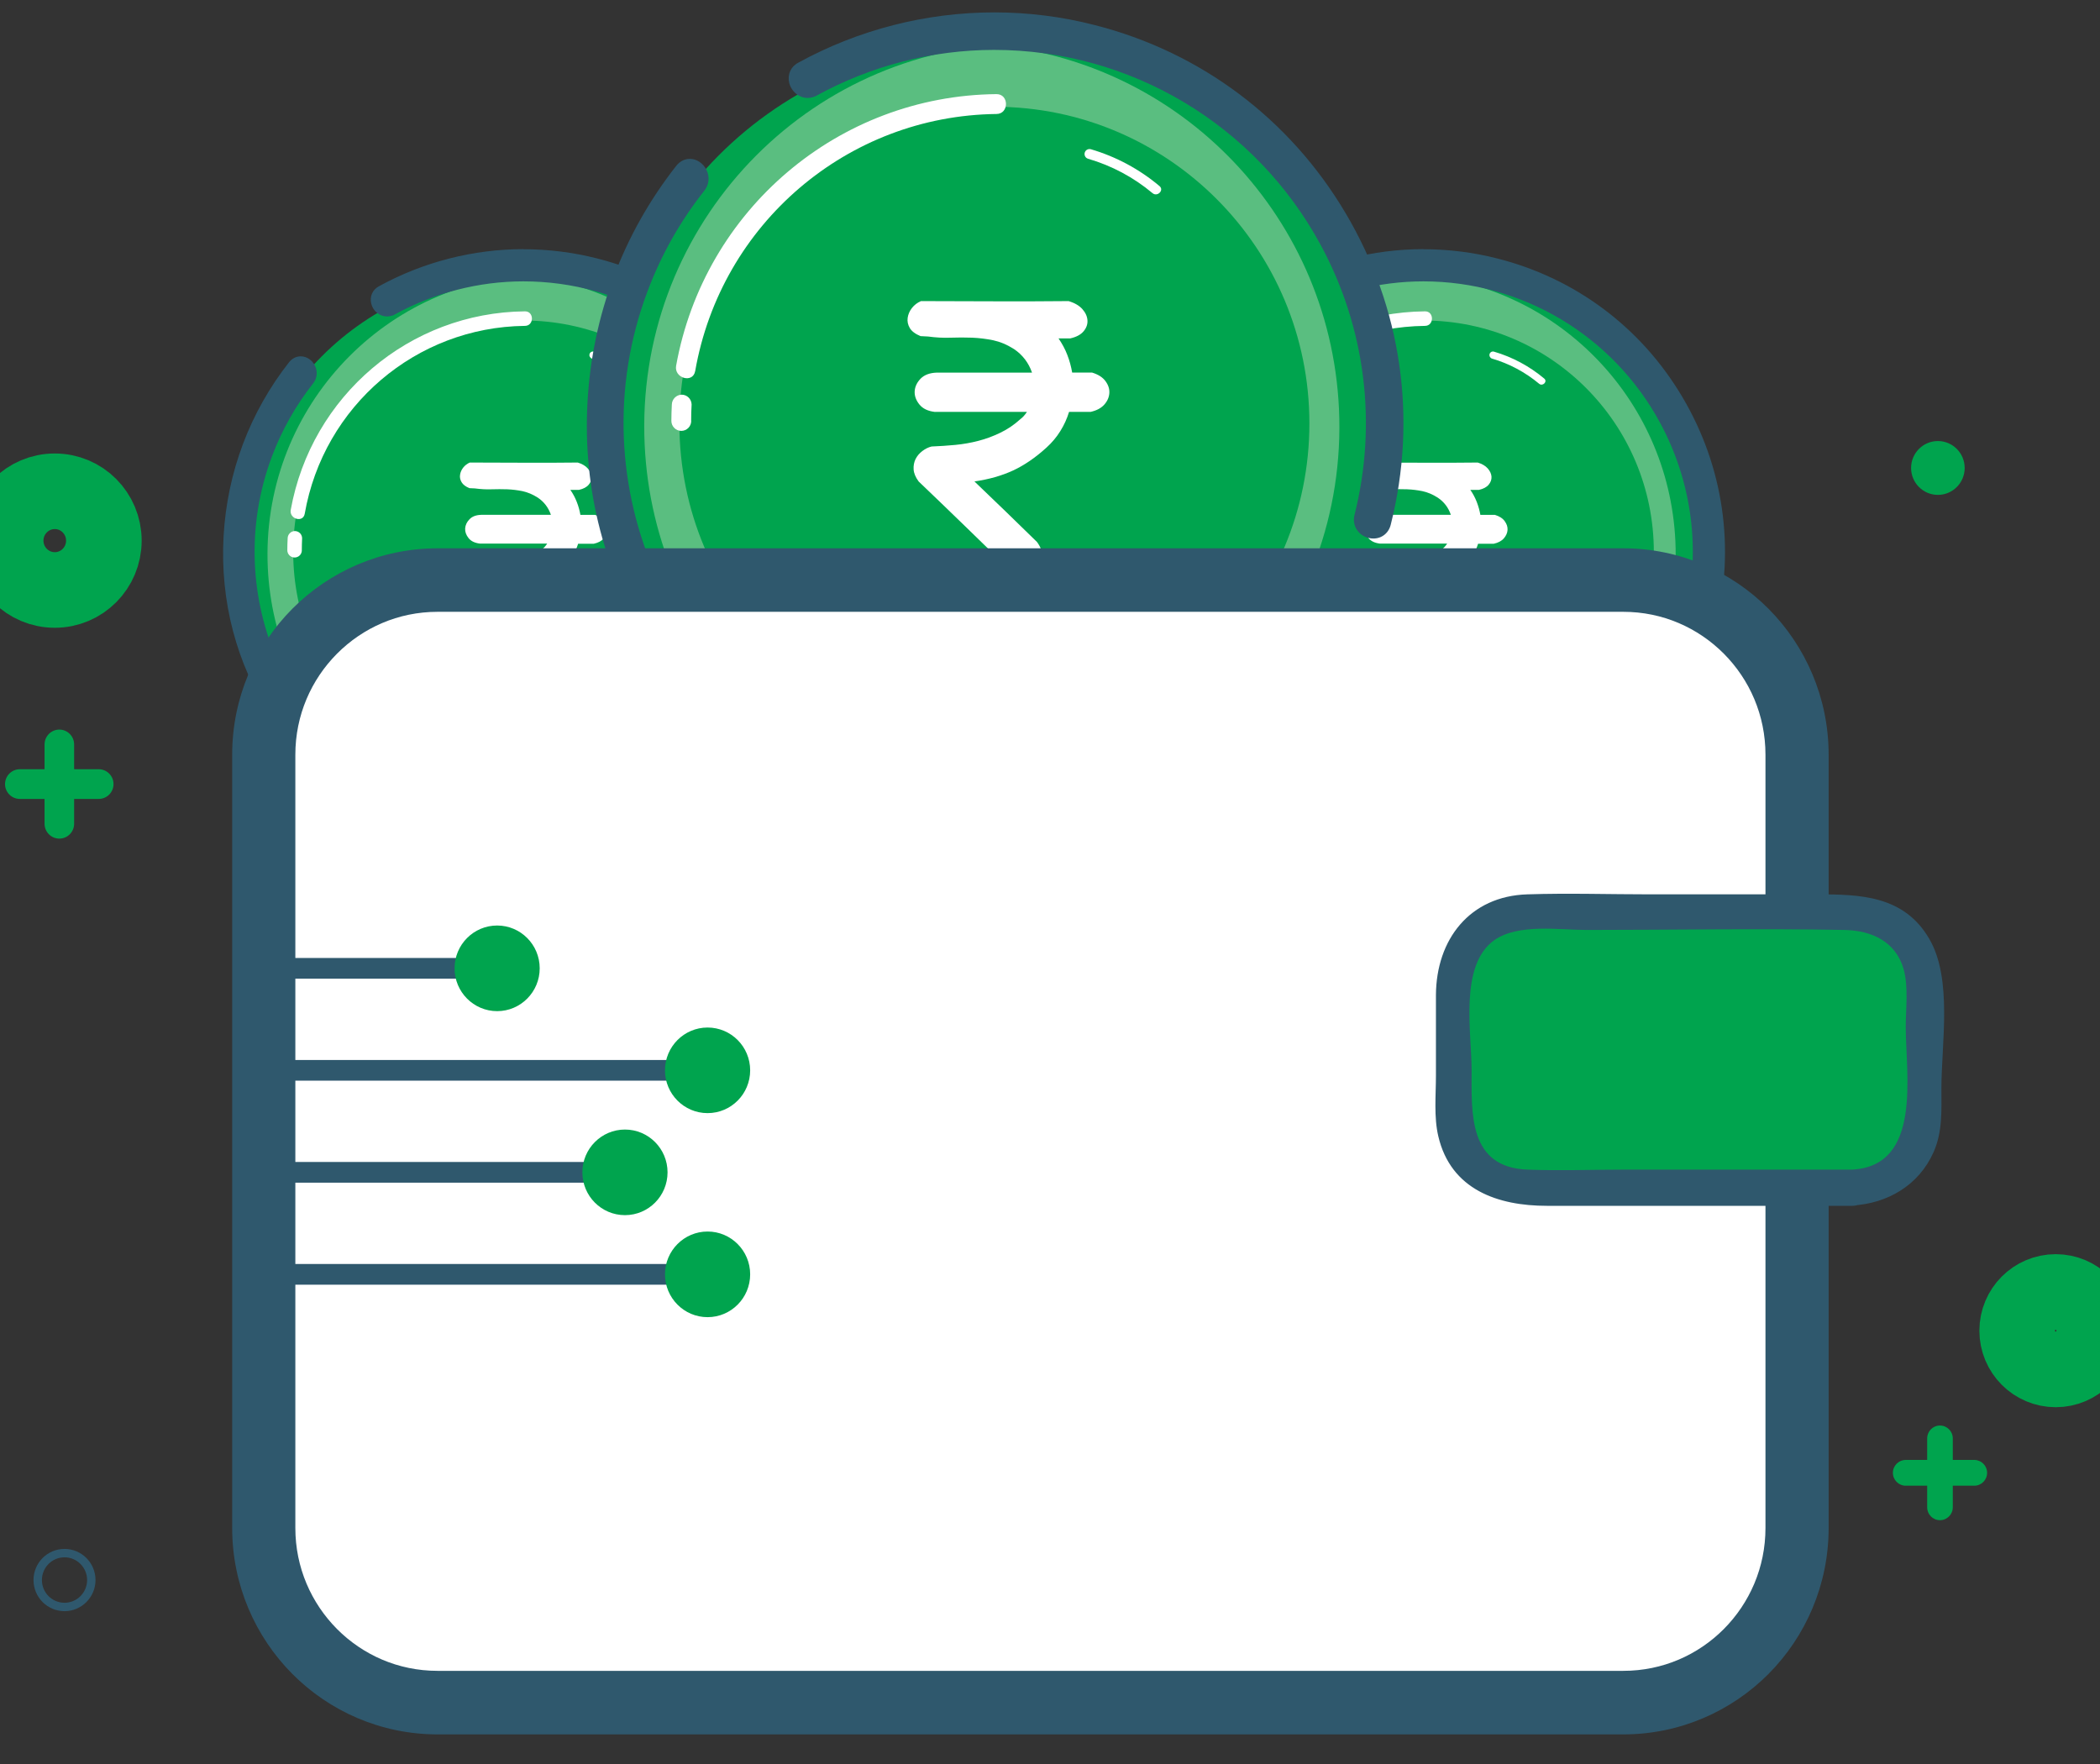 <svg width="50" height="42" viewBox="0 0 50 42" fill="none" xmlns="http://www.w3.org/2000/svg">
<rect x="0" y="0" width="50" height="42" fill="#333333" stroke="none"/>
<g clip-path="url(#clip0_1_6509)">
<path opacity="0.2" d="M22.648 13.972C22.604 18.053 19.325 21.351 15.265 21.394C15.2 21.394 15.148 21.447 15.148 21.512C15.148 21.577 15.2 21.63 15.265 21.63C19.454 21.584 22.838 18.182 22.884 13.97C22.884 13.905 22.831 13.852 22.766 13.852C22.702 13.852 22.649 13.905 22.649 13.97L22.648 13.972Z" fill="#405B7D"/>
<path d="M23.138 18.44C23.016 18.659 22.887 18.873 22.748 19.083C22.58 19.338 22.987 19.576 23.154 19.322C23.293 19.112 23.422 18.898 23.544 18.679C23.685 18.413 23.285 18.174 23.138 18.44Z" fill="#2F586D"/>
<path d="M30.34 13.846C30.218 14.065 30.089 14.278 29.95 14.489C29.782 14.744 30.19 14.982 30.357 14.727C30.495 14.517 30.624 14.304 30.746 14.085C30.887 13.819 30.487 13.58 30.34 13.846Z" fill="#2F586D"/>
<path d="M12.465 19.812C16.128 19.812 19.097 16.827 19.097 13.144C19.097 9.462 16.128 6.477 12.465 6.477C8.803 6.477 5.833 9.462 5.833 13.144C5.833 16.827 8.803 19.812 12.465 19.812Z" fill="#5ABE80"/>
<path d="M12.692 19.86C12.578 19.866 12.464 19.869 12.348 19.869C8.685 19.869 5.716 16.884 5.716 13.202C5.716 9.519 8.685 6.534 12.348 6.534C12.462 6.534 12.578 6.534 12.692 6.543C9.033 6.716 6.206 9.837 6.376 13.516C6.536 16.954 9.272 19.704 12.692 19.866V19.86Z" fill="#00A44E"/>
<path d="M12.146 6.542C12.261 6.536 12.375 6.533 12.491 6.533C16.154 6.533 19.123 9.518 19.123 13.2C19.123 16.883 16.154 19.868 12.491 19.868C12.377 19.868 12.261 19.868 12.146 19.859C15.806 19.686 18.633 16.565 18.463 12.886C18.303 9.448 15.567 6.698 12.146 6.536V6.542Z" fill="#00A44E"/>
<path d="M12.465 18.658C15.494 18.658 17.95 16.189 17.95 13.144C17.95 10.099 15.494 7.631 12.465 7.631C9.436 7.631 6.981 10.099 6.981 13.144C6.981 16.189 9.436 18.658 12.465 18.658Z" fill="#00A44E"/>
<path d="M14.398 12.406C14.349 12.34 14.272 12.291 14.167 12.259H13.819C13.801 12.155 13.773 12.052 13.733 11.951C13.694 11.851 13.643 11.754 13.58 11.664H13.784C13.888 11.641 13.966 11.6 14.016 11.541C14.066 11.482 14.088 11.419 14.084 11.349C14.079 11.281 14.049 11.216 13.995 11.154C13.941 11.092 13.861 11.045 13.757 11.013C13.29 11.018 12.847 11.02 12.431 11.017C12.012 11.015 11.597 11.013 11.185 11.013C11.122 11.041 11.069 11.082 11.029 11.133C10.988 11.186 10.963 11.242 10.954 11.304C10.944 11.366 10.957 11.425 10.991 11.482C11.026 11.54 11.087 11.587 11.178 11.623L11.307 11.629C11.444 11.647 11.575 11.655 11.701 11.65C11.828 11.646 11.952 11.646 12.076 11.65C12.199 11.655 12.319 11.67 12.44 11.694C12.56 11.72 12.682 11.77 12.804 11.848C12.954 11.948 13.058 12.086 13.117 12.258H11.456C11.334 12.262 11.241 12.297 11.178 12.364C11.114 12.43 11.08 12.503 11.075 12.583C11.071 12.663 11.098 12.739 11.157 12.813C11.215 12.886 11.307 12.929 11.429 12.943H13.028C12.992 12.998 12.956 13.038 12.92 13.066C12.811 13.165 12.694 13.245 12.569 13.306C12.444 13.367 12.316 13.415 12.184 13.448C12.052 13.481 11.919 13.506 11.782 13.519C11.646 13.533 11.507 13.542 11.367 13.546C11.313 13.56 11.259 13.586 11.208 13.625C11.157 13.664 11.116 13.711 11.089 13.766C11.062 13.82 11.05 13.881 11.054 13.947C11.059 14.014 11.089 14.083 11.143 14.156C11.415 14.416 11.686 14.678 11.957 14.939C12.226 15.201 12.498 15.466 12.771 15.73C12.865 15.78 12.954 15.797 13.035 15.781C13.117 15.765 13.18 15.73 13.226 15.676C13.272 15.621 13.296 15.552 13.297 15.467C13.299 15.382 13.269 15.298 13.205 15.21C12.847 14.859 12.483 14.508 12.116 14.156C12.37 14.12 12.595 14.056 12.79 13.964C12.986 13.872 13.178 13.74 13.369 13.568C13.464 13.481 13.545 13.386 13.611 13.28C13.678 13.174 13.729 13.062 13.765 12.946H14.139C14.243 12.923 14.323 12.881 14.377 12.819C14.431 12.757 14.461 12.691 14.466 12.618C14.47 12.545 14.448 12.476 14.398 12.409V12.406Z" fill="white"/>
<path d="M7.255 12.234C7.703 9.668 9.907 7.786 12.498 7.759C12.72 7.759 12.721 7.41 12.498 7.413C9.752 7.439 7.411 9.424 6.922 12.142C6.885 12.359 7.216 12.453 7.255 12.234Z" fill="white"/>
<path d="M7.186 13.101C7.186 13.005 7.189 12.912 7.193 12.816C7.193 12.721 7.115 12.644 7.02 12.644C6.927 12.645 6.85 12.722 6.849 12.816C6.844 12.91 6.841 13.005 6.841 13.101C6.841 13.196 6.918 13.274 7.014 13.274C7.11 13.274 7.187 13.197 7.187 13.101H7.186Z" fill="white"/>
<path d="M12.477 20.252C10.066 20.252 7.844 19.038 6.536 17.005C4.913 14.495 5.09 11.074 6.967 8.689C7.02 8.626 7.088 8.591 7.161 8.591C7.264 8.591 7.36 8.658 7.41 8.759C7.459 8.862 7.446 8.977 7.375 9.066C6.954 9.6 6.618 10.193 6.379 10.829C5.11 14.211 6.812 18 10.176 19.277C10.896 19.549 11.655 19.686 12.428 19.686C14.395 19.686 16.248 18.812 17.51 17.287L17.549 17.24L17.563 17.243C17.607 17.209 17.656 17.191 17.709 17.191C17.811 17.191 17.912 17.261 17.96 17.362C18.008 17.465 17.993 17.58 17.921 17.668C17.459 18.23 16.916 18.715 16.307 19.112C15.159 19.857 13.834 20.252 12.474 20.252H12.477Z" fill="#2F586D"/>
<path d="M7.161 8.695C7.283 8.695 7.396 8.868 7.292 8.998C6.865 9.539 6.524 10.143 6.28 10.79C4.988 14.232 6.715 18.074 10.138 19.375C10.884 19.656 11.659 19.791 12.428 19.791C14.383 19.791 16.298 18.917 17.592 17.353H17.598C17.631 17.312 17.671 17.296 17.709 17.296C17.832 17.296 17.948 17.468 17.84 17.598C17.386 18.151 16.85 18.631 16.25 19.021C15.081 19.782 13.771 20.145 12.474 20.145C10.191 20.145 7.954 19.016 6.621 16.946C4.992 14.428 5.201 11.097 7.047 8.753C7.08 8.712 7.121 8.694 7.158 8.694M7.161 8.484C7.056 8.484 6.958 8.532 6.886 8.62C5.948 9.813 5.408 11.248 5.323 12.772C5.239 14.31 5.627 15.794 6.447 17.061C7.775 19.124 10.028 20.356 12.476 20.356C13.857 20.356 15.201 19.956 16.366 19.199C16.984 18.797 17.535 18.304 18.004 17.733C18.102 17.615 18.121 17.454 18.056 17.315C17.99 17.174 17.855 17.084 17.71 17.084C17.65 17.084 17.592 17.099 17.541 17.129L17.513 17.125L17.429 17.217C16.187 18.717 14.364 19.578 12.426 19.578C11.665 19.578 10.921 19.441 10.21 19.175C6.901 17.919 5.226 14.191 6.476 10.864C6.712 10.238 7.041 9.654 7.455 9.129C7.55 9.01 7.568 8.848 7.501 8.71C7.435 8.573 7.301 8.484 7.158 8.484H7.161Z" fill="#2F586D"/>
<path d="M19.063 15.097C18.973 15.097 18.885 15.054 18.83 14.985C18.779 14.918 18.761 14.835 18.782 14.749C19.185 13.144 18.974 11.46 18.186 10.008C17.043 7.901 14.85 6.593 12.461 6.593C11.379 6.593 10.304 6.87 9.349 7.393L9.325 7.407H9.32C9.285 7.422 9.249 7.43 9.213 7.43C9.087 7.43 8.973 7.336 8.94 7.206C8.909 7.085 8.962 6.968 9.073 6.909C10.108 6.341 11.282 6.04 12.464 6.04C13.049 6.04 13.633 6.112 14.198 6.258C16.029 6.723 17.571 7.879 18.538 9.509C19.505 11.141 19.782 13.052 19.319 14.893C19.288 15.017 19.188 15.098 19.063 15.098V15.097Z" fill="#2F586D"/>
<path d="M12.464 6.144C13.035 6.144 13.61 6.215 14.173 6.359C17.901 7.309 20.161 11.116 19.216 14.867C19.195 14.954 19.13 14.992 19.063 14.992C18.96 14.992 18.852 14.906 18.884 14.774C19.293 13.149 19.076 11.429 18.278 9.958C17.076 7.743 14.804 6.487 12.461 6.487C11.39 6.487 10.304 6.749 9.297 7.301C9.269 7.316 9.24 7.324 9.215 7.324C9.06 7.324 8.957 7.091 9.124 7.003C10.156 6.436 11.307 6.146 12.465 6.146M12.464 5.932C11.265 5.932 10.075 6.238 9.022 6.816C8.87 6.897 8.797 7.059 8.839 7.23C8.882 7.407 9.04 7.535 9.215 7.535C9.258 7.535 9.3 7.528 9.341 7.513H9.352L9.4 7.487C10.34 6.971 11.399 6.699 12.462 6.699C14.812 6.699 16.97 7.986 18.094 10.059C18.869 11.488 19.078 13.144 18.681 14.723C18.652 14.842 18.676 14.959 18.747 15.051C18.822 15.146 18.939 15.204 19.063 15.204C19.239 15.204 19.38 15.091 19.421 14.917C20.391 11.062 18.059 7.13 14.224 6.155C13.649 6.008 13.056 5.934 12.462 5.934L12.464 5.932Z" fill="#2F586D"/>
<path d="M14.095 8.538C14.505 8.657 14.887 8.862 15.217 9.137C15.301 9.208 15.424 9.085 15.338 9.014C14.988 8.719 14.579 8.5 14.14 8.372C14.093 8.36 14.046 8.388 14.036 8.435C14.025 8.479 14.051 8.524 14.095 8.538Z" fill="white"/>
<path d="M33.893 19.812C37.556 19.812 40.525 16.827 40.525 13.144C40.525 9.462 37.556 6.477 33.893 6.477C30.23 6.477 27.261 9.462 27.261 13.144C27.261 16.827 30.23 19.812 33.893 19.812Z" fill="#5ABE80"/>
<path d="M34.12 19.86C34.006 19.866 33.891 19.869 33.776 19.869C30.113 19.869 27.144 16.884 27.144 13.202C27.144 9.519 30.113 6.534 33.776 6.534C33.89 6.534 34.006 6.534 34.12 6.543C30.46 6.716 27.634 9.837 27.804 13.516C27.963 16.954 30.7 19.704 34.12 19.866V19.86Z" fill="#00A44E"/>
<path d="M33.574 6.542C33.688 6.536 33.803 6.533 33.919 6.533C37.581 6.533 40.551 9.518 40.551 13.2C40.551 16.883 37.581 19.868 33.919 19.868C33.804 19.868 33.688 19.868 33.574 19.859C37.234 19.686 40.06 16.565 39.89 12.886C39.731 9.448 36.995 6.698 33.574 6.536V6.542Z" fill="#00A44E"/>
<path d="M33.893 18.658C36.922 18.658 39.377 16.189 39.377 13.144C39.377 10.099 36.922 7.631 33.893 7.631C30.864 7.631 28.409 10.099 28.409 13.144C28.409 16.189 30.864 18.658 33.893 18.658Z" fill="#00A44E"/>
<path d="M35.826 12.406C35.776 12.34 35.7 12.291 35.594 12.259H35.247C35.229 12.155 35.2 12.052 35.161 11.951C35.122 11.851 35.071 11.754 35.008 11.664H35.212C35.316 11.641 35.394 11.6 35.444 11.541C35.493 11.482 35.516 11.419 35.512 11.349C35.507 11.281 35.477 11.216 35.423 11.154C35.369 11.092 35.289 11.045 35.185 11.013C34.717 11.018 34.275 11.02 33.858 11.017C33.44 11.015 33.025 11.013 32.613 11.013C32.55 11.041 32.497 11.082 32.456 11.133C32.416 11.186 32.39 11.242 32.381 11.304C32.372 11.366 32.384 11.425 32.419 11.482C32.453 11.54 32.515 11.587 32.605 11.623L32.735 11.629C32.872 11.647 33.002 11.655 33.129 11.65C33.255 11.646 33.38 11.646 33.503 11.65C33.627 11.655 33.747 11.67 33.867 11.694C33.988 11.72 34.11 11.77 34.231 11.848C34.382 11.948 34.486 12.086 34.544 12.258H32.884C32.762 12.262 32.669 12.297 32.605 12.364C32.542 12.43 32.508 12.503 32.503 12.583C32.499 12.663 32.526 12.739 32.584 12.813C32.643 12.886 32.735 12.929 32.857 12.943H34.456C34.419 12.998 34.383 13.038 34.347 13.066C34.239 13.165 34.122 13.245 33.997 13.306C33.872 13.367 33.744 13.415 33.612 13.448C33.479 13.481 33.347 13.506 33.21 13.519C33.073 13.533 32.935 13.542 32.795 13.546C32.741 13.56 32.687 13.586 32.636 13.625C32.584 13.664 32.544 13.711 32.517 13.766C32.49 13.82 32.478 13.881 32.482 13.947C32.487 14.014 32.517 14.083 32.571 14.156C32.843 14.416 33.114 14.678 33.385 14.939C33.654 15.201 33.926 15.466 34.198 15.73C34.293 15.78 34.382 15.797 34.463 15.781C34.544 15.765 34.608 15.73 34.654 15.676C34.699 15.621 34.723 15.552 34.725 15.467C34.726 15.382 34.696 15.298 34.633 15.21C34.275 14.859 33.911 14.508 33.544 14.156C33.798 14.12 34.022 14.056 34.218 13.964C34.413 13.872 34.606 13.74 34.797 13.568C34.892 13.481 34.973 13.386 35.039 13.28C35.105 13.174 35.157 13.062 35.193 12.946H35.567C35.671 12.923 35.751 12.881 35.805 12.819C35.859 12.757 35.889 12.691 35.894 12.618C35.898 12.545 35.876 12.476 35.826 12.409V12.406Z" fill="white"/>
<path d="M28.684 12.234C29.132 9.668 31.336 7.786 33.928 7.759C34.149 7.759 34.15 7.41 33.928 7.413C31.181 7.439 28.84 9.424 28.352 12.142C28.314 12.359 28.645 12.453 28.684 12.234Z" fill="white"/>
<path d="M28.613 13.101C28.613 13.005 28.616 12.912 28.621 12.816C28.621 12.721 28.543 12.644 28.448 12.644C28.355 12.645 28.278 12.722 28.276 12.816C28.272 12.91 28.269 13.005 28.269 13.101C28.269 13.196 28.346 13.274 28.442 13.274C28.538 13.274 28.615 13.197 28.615 13.101H28.613Z" fill="white"/>
<path d="M33.905 20.252C31.492 20.252 29.272 19.038 27.963 17.005C26.34 14.493 26.518 11.074 28.395 8.689C28.448 8.626 28.515 8.591 28.589 8.591C28.691 8.591 28.788 8.656 28.837 8.759C28.887 8.862 28.875 8.977 28.804 9.066C28.383 9.6 28.048 10.193 27.808 10.829C27.193 12.467 27.249 14.248 27.966 15.844C28.684 17.439 29.976 18.658 31.605 19.277C32.326 19.549 33.084 19.686 33.857 19.686C35.824 19.686 37.678 18.812 38.94 17.287L38.979 17.24L38.992 17.243C39.036 17.209 39.086 17.191 39.138 17.191C39.24 17.191 39.341 17.261 39.389 17.362C39.438 17.465 39.424 17.58 39.35 17.668C38.889 18.23 38.347 18.715 37.738 19.112C36.59 19.857 35.265 20.252 33.905 20.252Z" fill="#2F586D"/>
<path d="M28.589 8.695C28.711 8.695 28.824 8.868 28.72 8.998C28.293 9.539 27.951 10.143 27.708 10.79C26.416 14.232 28.142 18.074 31.566 19.375C32.312 19.656 33.087 19.791 33.855 19.791C35.811 19.791 37.726 18.917 39.019 17.353H39.025C39.059 17.312 39.099 17.296 39.137 17.296C39.26 17.296 39.376 17.468 39.268 17.598C38.813 18.151 38.278 18.631 37.678 19.021C36.509 19.782 35.199 20.145 33.902 20.145C31.619 20.145 29.382 19.016 28.049 16.946C26.42 14.428 26.629 11.097 28.475 8.753C28.508 8.712 28.549 8.694 28.586 8.694M28.589 8.484C28.484 8.484 28.386 8.532 28.314 8.62C27.375 9.813 26.835 11.248 26.751 12.772C26.667 14.31 27.055 15.794 27.875 17.061C29.203 19.124 31.456 20.356 33.904 20.356C35.284 20.356 36.629 19.956 37.794 19.199C38.412 18.797 38.962 18.304 39.432 17.733C39.529 17.615 39.549 17.454 39.484 17.315C39.418 17.174 39.283 17.084 39.138 17.084C39.078 17.084 39.021 17.099 38.968 17.129L38.941 17.125L38.857 17.217C37.614 18.717 35.791 19.578 33.854 19.578C33.093 19.578 32.348 19.441 31.638 19.175C28.329 17.919 26.653 14.191 27.903 10.864C28.139 10.236 28.469 9.653 28.883 9.129C28.977 9.01 28.995 8.848 28.929 8.71C28.863 8.573 28.729 8.484 28.586 8.484H28.589Z" fill="#2F586D"/>
<path d="M40.491 15.097C40.399 15.097 40.313 15.054 40.257 14.985C40.206 14.918 40.188 14.835 40.209 14.749C40.612 13.144 40.402 11.46 39.614 10.008C38.47 7.901 36.277 6.593 33.889 6.593C32.807 6.593 31.732 6.87 30.776 7.393L30.752 7.407H30.748C30.713 7.422 30.677 7.43 30.641 7.43C30.515 7.43 30.4 7.336 30.367 7.206C30.337 7.085 30.39 6.968 30.501 6.909C31.536 6.341 32.709 6.04 33.892 6.04C34.477 6.04 35.06 6.112 35.626 6.258C37.457 6.723 38.998 7.879 39.966 9.509C40.933 11.141 41.21 13.052 40.746 14.893C40.716 15.017 40.615 15.098 40.491 15.098V15.097Z" fill="#2F586D"/>
<path d="M33.892 6.144C34.463 6.144 35.038 6.215 35.6 6.359C39.329 7.309 41.589 11.116 40.644 14.867C40.623 14.954 40.558 14.992 40.491 14.992C40.388 14.992 40.28 14.906 40.312 14.774C40.721 13.149 40.504 11.429 39.705 9.958C38.504 7.743 36.232 6.487 33.889 6.487C32.818 6.487 31.732 6.749 30.725 7.301C30.697 7.316 30.668 7.324 30.642 7.324C30.488 7.324 30.385 7.091 30.552 7.003C31.584 6.436 32.735 6.146 33.893 6.146M33.892 5.932C32.693 5.932 31.503 6.238 30.45 6.816C30.297 6.897 30.224 7.059 30.267 7.23C30.31 7.407 30.468 7.535 30.642 7.535C30.686 7.535 30.728 7.528 30.769 7.513H30.779L30.828 7.487C31.768 6.971 32.827 6.699 33.89 6.699C36.241 6.699 38.398 7.986 39.522 10.059C40.297 11.488 40.506 13.144 40.109 14.723C40.08 14.842 40.104 14.959 40.176 15.051C40.251 15.146 40.369 15.204 40.492 15.204C40.668 15.204 40.809 15.091 40.85 14.917C41.319 13.05 41.038 11.11 40.057 9.454C39.077 7.798 37.512 6.626 35.653 6.155C35.078 6.008 34.486 5.934 33.892 5.934V5.932Z" fill="#2F586D"/>
<path d="M35.524 8.538C35.934 8.657 36.316 8.862 36.646 9.137C36.73 9.208 36.853 9.085 36.768 9.014C36.417 8.719 36.008 8.5 35.569 8.372C35.522 8.36 35.475 8.388 35.465 8.435C35.455 8.479 35.48 8.524 35.524 8.538Z" fill="white"/>
<path d="M23.676 19.202C28.687 19.202 32.748 15.119 32.748 10.082C32.748 5.045 28.687 0.962 23.676 0.962C18.666 0.962 14.604 5.045 14.604 10.082C14.604 15.119 18.666 19.202 23.676 19.202Z" fill="#5ABE80"/>
<path d="M23.989 19.267C23.833 19.276 23.676 19.279 23.518 19.279C18.508 19.279 14.447 15.196 14.447 10.159C14.447 5.122 18.506 1.037 23.517 1.037C23.673 1.037 23.833 1.037 23.988 1.049C18.983 1.285 15.116 5.554 15.349 10.585C15.567 15.287 19.31 19.049 23.988 19.27V19.267H23.989Z" fill="#00A44E"/>
<path d="M23.242 1.051C23.398 1.042 23.555 1.039 23.712 1.039C28.723 1.039 32.784 5.122 32.784 10.159C32.784 15.197 28.723 19.279 23.712 19.279C23.556 19.279 23.397 19.279 23.242 19.267C28.246 19.032 32.114 14.762 31.88 9.731C31.662 5.03 27.92 1.267 23.242 1.046V1.049V1.051Z" fill="#00A44E"/>
<path d="M23.676 17.622C27.818 17.622 31.176 14.246 31.176 10.082C31.176 5.918 27.818 2.542 23.676 2.542C19.534 2.542 16.176 5.918 16.176 10.082C16.176 14.246 19.534 17.622 23.676 17.622Z" fill="#00A44E"/>
<path d="M22.264 9.807H24.451C24.401 9.881 24.352 9.937 24.302 9.973C24.153 10.109 23.994 10.218 23.822 10.301C23.652 10.384 23.476 10.45 23.296 10.496C23.115 10.543 22.933 10.575 22.747 10.593C22.56 10.611 22.371 10.623 22.18 10.631C22.105 10.649 22.032 10.685 21.962 10.738C21.891 10.791 21.837 10.855 21.799 10.93C21.762 11.006 21.747 11.088 21.753 11.178C21.759 11.269 21.799 11.364 21.873 11.464C22.246 11.82 22.616 12.177 22.985 12.535C23.353 12.893 23.725 13.253 24.096 13.616C24.227 13.684 24.347 13.708 24.459 13.686C24.57 13.663 24.657 13.616 24.719 13.54C24.781 13.465 24.814 13.371 24.817 13.255C24.82 13.14 24.778 13.022 24.69 12.904C24.2 12.423 23.704 11.944 23.201 11.463C23.549 11.413 23.855 11.325 24.123 11.201C24.39 11.076 24.654 10.896 24.915 10.658C25.045 10.54 25.155 10.41 25.245 10.265C25.336 10.12 25.405 9.967 25.454 9.807H25.966C26.109 9.775 26.217 9.718 26.292 9.634C26.367 9.55 26.407 9.457 26.413 9.358C26.419 9.258 26.387 9.163 26.319 9.072C26.252 8.981 26.145 8.915 26.003 8.871H25.528C25.503 8.727 25.465 8.586 25.412 8.45C25.36 8.313 25.289 8.183 25.203 8.057H25.483C25.626 8.025 25.731 7.969 25.799 7.889C25.867 7.808 25.898 7.721 25.892 7.628C25.886 7.534 25.846 7.445 25.772 7.361C25.698 7.277 25.588 7.213 25.445 7.169C24.806 7.175 24.201 7.177 23.63 7.174C23.058 7.171 22.491 7.169 21.927 7.169C21.84 7.207 21.769 7.262 21.713 7.333C21.658 7.404 21.623 7.482 21.611 7.567C21.599 7.652 21.616 7.732 21.662 7.811C21.709 7.889 21.795 7.953 21.918 8.003L22.096 8.012C22.282 8.037 22.461 8.047 22.636 8.04C22.809 8.034 22.98 8.034 23.147 8.04C23.314 8.047 23.481 8.068 23.645 8.101C23.809 8.136 23.976 8.205 24.143 8.311C24.347 8.449 24.49 8.636 24.572 8.872H22.3C22.133 8.878 22.005 8.927 21.918 9.017C21.831 9.108 21.784 9.208 21.778 9.317C21.772 9.426 21.81 9.53 21.89 9.63C21.971 9.73 22.094 9.789 22.261 9.808L22.264 9.807Z" fill="white"/>
<path d="M16.552 8.836C17.166 5.326 20.179 2.754 23.725 2.714C24.027 2.714 24.028 2.238 23.725 2.241C19.967 2.276 16.766 4.992 16.098 8.709C16.046 9.007 16.5 9.135 16.552 8.834V8.837V8.836Z" fill="white"/>
<path d="M16.456 10.021C16.456 9.891 16.459 9.761 16.467 9.633C16.465 9.503 16.36 9.397 16.23 9.397C16.103 9.4 15.999 9.504 15.996 9.633C15.99 9.761 15.985 9.891 15.985 10.021C15.985 10.152 16.091 10.259 16.221 10.259C16.352 10.259 16.458 10.153 16.458 10.021H16.456Z" fill="white"/>
<path d="M23.693 19.763C20.408 19.763 17.381 18.109 15.599 15.34C13.387 11.919 13.628 7.26 16.187 4.01C16.25 3.932 16.334 3.891 16.422 3.891C16.546 3.891 16.665 3.973 16.725 4.098C16.787 4.225 16.77 4.367 16.683 4.478C16.104 5.21 15.644 6.025 15.316 6.9C13.571 11.546 15.912 16.751 20.531 18.505C21.521 18.879 22.562 19.068 23.625 19.068C26.328 19.068 28.873 17.867 30.608 15.773L30.645 15.727H30.659C30.715 15.682 30.779 15.656 30.848 15.656C30.973 15.656 31.098 15.741 31.157 15.868C31.217 15.995 31.199 16.136 31.11 16.244C30.481 17.011 29.741 17.674 28.913 18.212C27.35 19.228 25.544 19.765 23.691 19.765L23.693 19.763Z" fill="#2F586D"/>
<path d="M16.423 3.995C16.59 3.995 16.745 4.231 16.604 4.41C16.018 5.149 15.552 5.976 15.22 6.861C13.452 11.569 15.814 16.825 20.497 18.602C21.518 18.986 22.577 19.172 23.628 19.172C26.303 19.172 28.922 17.976 30.692 15.838H30.701C30.746 15.783 30.8 15.759 30.855 15.759C31.023 15.759 31.181 15.996 31.035 16.173C30.414 16.931 29.681 17.587 28.861 18.12C27.262 19.16 25.471 19.656 23.697 19.656C20.575 19.656 17.514 18.113 15.692 15.281C13.464 11.836 13.75 7.281 16.274 4.075C16.321 4.019 16.373 3.995 16.428 3.995M16.423 3.783C16.303 3.783 16.19 3.839 16.107 3.941C14.833 5.559 14.102 7.507 13.988 9.577C13.873 11.664 14.4 13.677 15.511 15.396C17.314 18.197 20.372 19.868 23.694 19.868C25.567 19.868 27.393 19.325 28.973 18.298C29.812 17.752 30.56 17.084 31.194 16.308C31.31 16.167 31.333 15.986 31.256 15.819C31.179 15.653 31.02 15.547 30.853 15.547C30.775 15.547 30.701 15.57 30.636 15.614L30.606 15.609L30.53 15.703C28.815 17.773 26.3 18.96 23.628 18.96C22.578 18.96 21.549 18.773 20.57 18.404C16.005 16.671 13.693 11.526 15.417 6.935C15.742 6.07 16.196 5.264 16.769 4.541C16.882 4.399 16.903 4.214 16.823 4.05C16.745 3.888 16.588 3.782 16.425 3.782L16.423 3.783Z" fill="#2F586D"/>
<path d="M32.702 12.713C32.59 12.713 32.481 12.66 32.413 12.574C32.35 12.492 32.329 12.39 32.354 12.285C32.909 10.081 32.617 7.768 31.536 5.772C29.967 2.879 26.953 1.081 23.672 1.081C22.187 1.081 20.709 1.461 19.395 2.181L19.371 2.194H19.367C19.322 2.214 19.275 2.224 19.229 2.224C19.074 2.224 18.932 2.108 18.892 1.948C18.854 1.798 18.917 1.66 19.054 1.586C20.465 0.81 22.062 0.401 23.672 0.401C24.468 0.401 25.263 0.5 26.035 0.697C31.184 2.008 34.314 7.286 33.01 12.462C32.972 12.617 32.854 12.713 32.697 12.713H32.702Z" fill="#2F586D"/>
<path d="M23.675 0.506C24.457 0.506 25.242 0.603 26.012 0.8C31.113 2.097 34.203 7.308 32.911 12.437C32.882 12.556 32.793 12.607 32.7 12.607C32.56 12.607 32.413 12.489 32.456 12.311C33.016 10.088 32.72 7.735 31.628 5.722C29.984 2.692 26.877 0.975 23.67 0.975C22.205 0.975 20.721 1.334 19.344 2.088C19.305 2.109 19.266 2.118 19.23 2.118C19.018 2.118 18.878 1.801 19.107 1.68C20.519 0.904 22.091 0.506 23.676 0.506M23.675 0.295C22.047 0.295 20.433 0.709 19.004 1.494C18.827 1.588 18.743 1.777 18.791 1.973C18.842 2.18 19.027 2.332 19.228 2.332C19.283 2.332 19.337 2.321 19.388 2.301H19.395L19.444 2.276C20.74 1.565 22.201 1.188 23.669 1.188C26.912 1.188 29.89 2.965 31.441 5.825C32.511 7.797 32.798 10.083 32.25 12.261C32.216 12.4 32.244 12.535 32.327 12.642C32.414 12.754 32.553 12.822 32.699 12.822C32.902 12.822 33.066 12.691 33.114 12.488C33.752 9.955 33.37 7.322 32.038 5.075C30.707 2.828 28.585 1.238 26.062 0.596C25.284 0.396 24.481 0.295 23.675 0.295Z" fill="#2F586D"/>
<path d="M25.907 3.78C26.47 3.944 26.991 4.222 27.441 4.599C27.557 4.695 27.724 4.529 27.608 4.431C27.128 4.027 26.57 3.728 25.969 3.552C25.905 3.537 25.842 3.575 25.826 3.638C25.811 3.699 25.845 3.761 25.905 3.779L25.907 3.78Z" fill="white"/>
<path opacity="0.2" d="M40.46 15.972C40.418 20.05 37.141 23.349 33.084 23.394C33.019 23.394 32.966 23.447 32.966 23.512C32.966 23.577 33.019 23.63 33.084 23.63C37.273 23.585 40.657 20.182 40.703 15.97C40.703 15.905 40.65 15.852 40.585 15.852C40.52 15.852 40.468 15.905 40.468 15.97H40.46V15.972Z" fill="#405B7D"/>
<path d="M25.818 15.972C25.818 15.842 25.821 15.712 25.829 15.584C25.828 15.454 25.724 15.349 25.594 15.348C25.466 15.351 25.363 15.455 25.36 15.584C25.354 15.712 25.349 15.842 25.349 15.972C25.349 16.104 25.454 16.21 25.585 16.21C25.716 16.21 25.821 16.104 25.821 15.972H25.818Z" fill="#2F586D"/>
<path d="M40.958 20.441C40.836 20.66 40.707 20.873 40.569 21.084C40.4 21.339 40.808 21.576 40.975 21.323C41.113 21.112 41.242 20.899 41.364 20.68C41.506 20.414 41.106 20.175 40.958 20.441Z" fill="#2F586D"/>
<path d="M10.417 13.811H38.651C40.934 13.811 42.788 15.674 42.788 17.97V36.38C42.788 38.675 40.934 40.538 38.651 40.538H10.417C8.133 40.538 6.28 38.675 6.28 36.38V17.97C6.28 15.674 8.133 13.811 10.417 13.811Z" fill="white"/>
<path d="M10.417 13.811V14.567H38.651C39.588 14.567 40.429 14.947 41.044 15.564C41.658 16.182 42.035 17.028 42.035 17.97V36.38C42.035 37.322 41.658 38.167 41.044 38.786C40.429 39.403 39.588 39.782 38.651 39.782H10.417C9.48 39.782 8.639 39.403 8.024 38.786C7.41 38.167 7.032 37.322 7.032 36.38V17.97C7.032 17.028 7.41 16.182 8.024 15.564C8.639 14.947 9.48 14.567 10.417 14.567V13.055C9.069 13.055 7.843 13.607 6.96 14.495C6.077 15.382 5.528 16.615 5.528 17.97V36.38C5.528 37.735 6.077 38.967 6.96 39.855C7.843 40.743 9.069 41.295 10.417 41.295H38.651C39.999 41.295 41.224 40.743 42.108 39.855C42.99 38.967 43.539 37.735 43.539 36.38V17.97C43.539 16.615 42.99 15.382 42.108 14.495C41.224 13.607 39.999 13.055 38.651 13.055H10.417V13.811Z" fill="#2F586D"/>
<path d="M10.928 22.809H6.258V23.302H10.928V22.809Z" fill="#2F586D"/>
<path d="M44.109 21.713H36.303C35.369 21.713 34.612 22.474 34.612 23.412V26.575C34.612 27.513 35.369 28.274 36.303 28.274H44.109C45.043 28.274 45.8 27.513 45.8 26.575V23.412C45.8 22.474 45.043 21.713 44.109 21.713Z" fill="#00A44E"/>
<path d="M44.101 27.848H38.694C37.92 27.848 37.138 27.878 36.364 27.848C34.956 27.792 35.038 26.502 35.038 25.474C35.038 24.581 34.74 22.989 35.573 22.389C36.14 21.983 37.121 22.142 37.775 22.142C39.823 22.142 41.874 22.103 43.92 22.142C44.553 22.154 45.14 22.411 45.327 23.084C45.442 23.511 45.375 24.019 45.375 24.45C45.375 25.588 45.77 27.757 44.101 27.848C43.557 27.878 43.554 28.732 44.101 28.702C44.938 28.657 45.684 28.224 46.036 27.435C46.255 26.945 46.224 26.438 46.224 25.91C46.224 24.852 46.494 23.306 45.934 22.352C45.333 21.321 44.292 21.294 43.255 21.294H39.299C38.321 21.294 37.341 21.262 36.366 21.294C34.991 21.336 34.198 22.369 34.189 23.688V25.61C34.189 26.077 34.137 26.593 34.245 27.052C34.543 28.333 35.675 28.71 36.828 28.71H44.104C44.648 28.704 44.648 27.849 44.104 27.849L44.101 27.848Z" fill="#2F586D"/>
<path d="M11.837 24.075C12.396 24.075 12.85 23.618 12.85 23.055C12.85 22.492 12.396 22.036 11.837 22.036C11.277 22.036 10.823 22.492 10.823 23.055C10.823 23.618 11.277 24.075 11.837 24.075Z" fill="#00A44E"/>
<path d="M16.064 25.238H6.512V25.73H16.064V25.238Z" fill="#2F586D"/>
<path d="M16.847 26.503C17.407 26.503 17.861 26.047 17.861 25.484C17.861 24.921 17.407 24.465 16.847 24.465C16.287 24.465 15.833 24.921 15.833 25.484C15.833 26.047 16.287 26.503 16.847 26.503Z" fill="#00A44E"/>
<path d="M14.159 27.666H6.258V28.159H14.159V27.666Z" fill="#2F586D"/>
<path d="M14.88 28.932C15.44 28.932 15.894 28.476 15.894 27.913C15.894 27.35 15.44 26.894 14.88 26.894C14.32 26.894 13.866 27.35 13.866 27.913C13.866 28.476 14.32 28.932 14.88 28.932Z" fill="#00A44E"/>
<path d="M16.285 30.095H6.766V30.588H16.285V30.095Z" fill="#2F586D"/>
<path d="M16.847 31.361C17.407 31.361 17.861 30.904 17.861 30.341C17.861 29.779 17.407 29.322 16.847 29.322C16.287 29.322 15.833 29.779 15.833 30.341C15.833 30.904 16.287 31.361 16.847 31.361Z" fill="#00A44E"/>
<path d="M1.304 14.047C1.95 14.047 2.473 13.521 2.473 12.872C2.473 12.223 1.95 11.697 1.304 11.697C0.659 11.697 0.135 12.223 0.135 12.872C0.135 13.521 0.659 14.047 1.304 14.047Z" stroke="#00A44E" stroke-width="1.8" stroke-miterlimit="10"/>
<path d="M1.536 38.261C1.888 38.261 2.174 37.974 2.174 37.62C2.174 37.266 1.888 36.979 1.536 36.979C1.183 36.979 0.898 37.266 0.898 37.62C0.898 37.974 1.183 38.261 1.536 38.261Z" stroke="#2F586D" stroke-width="0.2" stroke-miterlimit="10"/>
<path d="M1.061 17.725V19.613C1.061 19.809 1.218 19.967 1.413 19.967C1.607 19.967 1.765 19.809 1.765 19.613V17.725C1.765 17.53 1.607 17.371 1.413 17.371C1.218 17.371 1.061 17.53 1.061 17.725Z" fill="#00A44E"/>
<path d="M2.353 18.315H0.472C0.278 18.315 0.12 18.474 0.12 18.669C0.12 18.864 0.278 19.022 0.472 19.022H2.351C2.545 19.022 2.703 18.864 2.703 18.669C2.703 18.474 2.545 18.315 2.351 18.315H2.353Z" fill="#00A44E"/>
<path d="M46.14 11.783C46.492 11.783 46.778 11.496 46.778 11.142C46.778 10.788 46.492 10.501 46.14 10.501C45.788 10.501 45.502 10.788 45.502 11.142C45.502 11.496 45.788 11.783 46.14 11.783Z" fill="#00A44E"/>
<path d="M48.946 32.605C49.452 32.605 49.863 32.192 49.863 31.683C49.863 31.174 49.452 30.761 48.946 30.761C48.439 30.761 48.028 31.174 48.028 31.683C48.028 32.192 48.439 32.605 48.946 32.605Z" stroke="#00A44E" stroke-width="1.8" stroke-miterlimit="10"/>
<path d="M45.885 34.248V35.888C45.885 36.058 46.021 36.195 46.19 36.195C46.358 36.195 46.495 36.058 46.495 35.888V34.248C46.495 34.078 46.358 33.941 46.19 33.941C46.021 33.941 45.885 34.078 45.885 34.248Z" fill="#00A44E"/>
<path d="M47.007 34.76H45.375C45.206 34.76 45.069 34.898 45.069 35.067C45.069 35.237 45.206 35.374 45.375 35.374H47.007C47.175 35.374 47.312 35.237 47.312 35.067C47.312 34.898 47.175 34.76 47.007 34.76Z" fill="#00A44E"/>
</g>
<defs>
<clipPath id="clip0_1_6509">
<rect width="50" height="41" fill="white" transform="translate(0 0.295)"/>
</clipPath>
</defs>
</svg>
